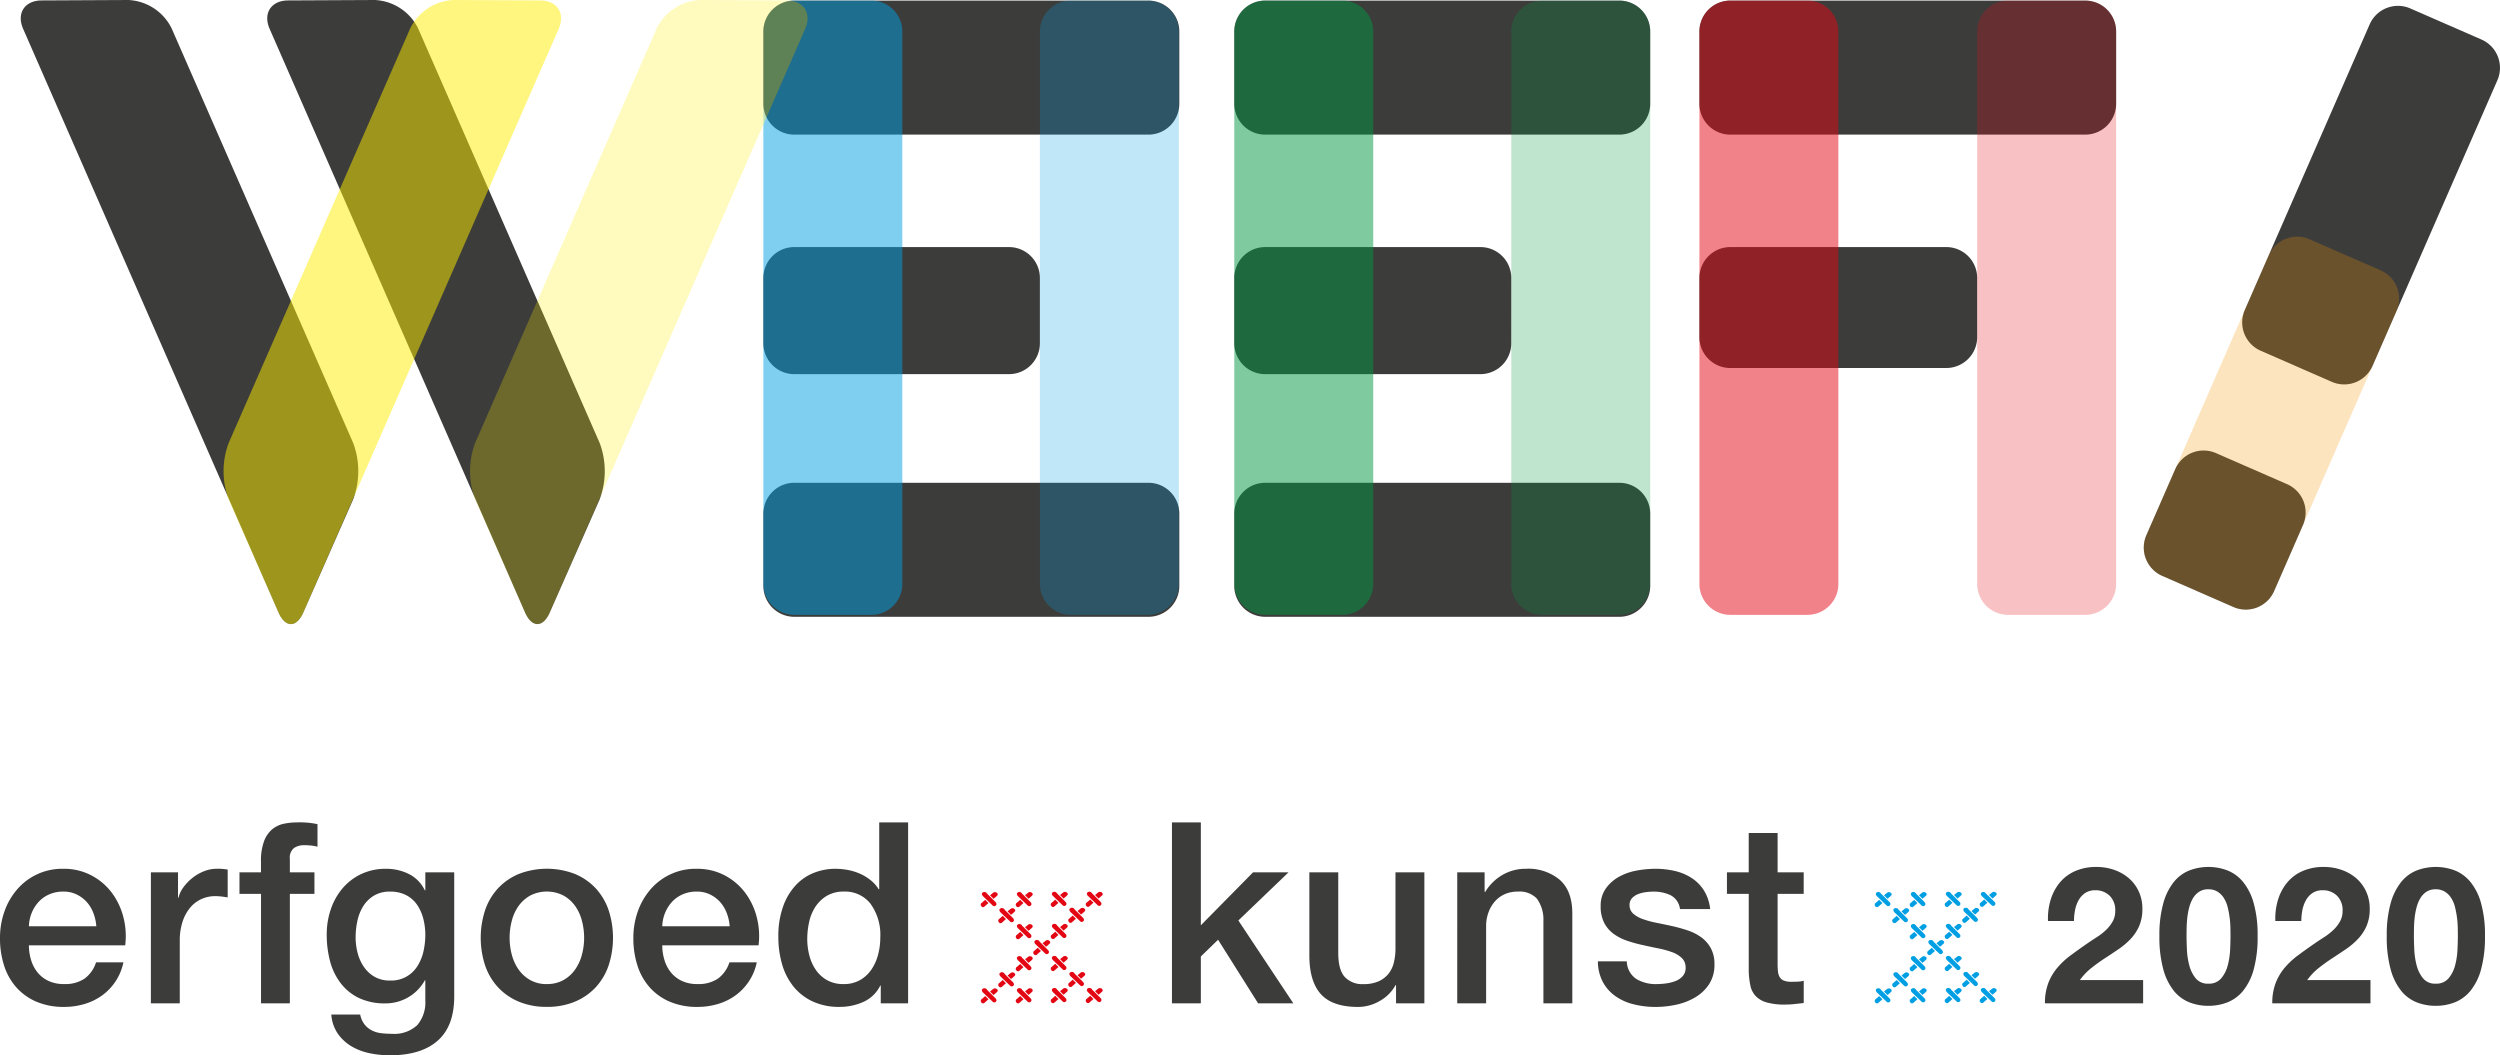 <svg xmlns="http://www.w3.org/2000/svg" width="460.033" height="194.191" viewBox="0 0 460.033 194.191">
  <g id="WEEF_" data-name="WEEF!" transform="translate(-139.37 -141.922)">
    <g id="Group_70" data-name="Group 70">
      <g id="Group_57" data-name="Group 57">
        <g id="Group_54" data-name="Group 54">
          <g id="Group_53" data-name="Group 53">
            <g id="Group_49" data-name="Group 49">
              <g id="Group_39" data-name="Group 39">
                <g id="Group_38" data-name="Group 38">
                  <path id="Path_66" data-name="Path 66" d="M356.38,161.025a5.686,5.686,0,0,1-5.669,5.669h-65.2a5.686,5.686,0,0,1-5.669-5.669V147.7a5.686,5.686,0,0,1,5.669-5.669h65.2a5.686,5.686,0,0,1,5.669,5.669Zm-5.669,69.736a5.686,5.686,0,0,1,5.669,5.669v13.323a5.686,5.686,0,0,1-5.669,5.669h-65.2a5.686,5.686,0,0,1-5.669-5.669V236.43a5.686,5.686,0,0,1,5.669-5.669h65.2Z" fill="#3c3c3b"/>
                </g>
              </g>
              <g id="Group_41" data-name="Group 41">
                <g id="Group_40" data-name="Group 40">
                  <path id="Path_67" data-name="Path 67" d="M443.034,161.025a5.686,5.686,0,0,1-5.669,5.669h-65.2a5.686,5.686,0,0,1-5.669-5.669V147.7a5.686,5.686,0,0,1,5.669-5.669h65.2a5.686,5.686,0,0,1,5.669,5.669Zm-5.67,69.736a5.686,5.686,0,0,1,5.669,5.669v13.323a5.686,5.686,0,0,1-5.669,5.669h-65.2a5.686,5.686,0,0,1-5.669-5.669V236.43a5.686,5.686,0,0,1,5.669-5.669h65.2Z" fill="#3c3c3b"/>
                </g>
              </g>
              <g id="Group_43" data-name="Group 43">
                <g id="Group_42" data-name="Group 42">
                  <path id="Path_68" data-name="Path 68" d="M452.084,147.7a5.686,5.686,0,0,1,5.669-5.669H523.1a5.686,5.686,0,0,1,5.669,5.669v13.324a5.686,5.686,0,0,1-5.669,5.669H457.753a5.686,5.686,0,0,1-5.669-5.669V147.7Zm0,45.356a5.686,5.686,0,0,1,5.669-5.669h39.775a5.686,5.686,0,0,1,5.669,5.669v10.915a5.686,5.686,0,0,1-5.669,5.669H457.753a5.686,5.686,0,0,1-5.669-5.669Z" fill="#3c3c3b"/>
                </g>
              </g>
              <g id="Group_48" data-name="Group 48">
                <g id="Group_45" data-name="Group 45">
                  <g id="Group_44" data-name="Group 44">
                    <path id="Path_69" data-name="Path 69" d="M575.94,209.268a5.686,5.686,0,0,1-7.465,2.924l-13.118-5.733a5.686,5.686,0,0,1-2.924-7.465l22.991-52.6a5.686,5.686,0,0,1,7.465-2.924l13.119,5.733a5.688,5.688,0,0,1,2.924,7.465Z" fill="#3c3c3b"/>
                  </g>
                </g>
                <g id="Group_47" data-name="Group 47">
                  <g id="Group_46" data-name="Group 46">
                    <path id="Path_70" data-name="Path 70" d="M557.831,250.7a5.686,5.686,0,0,1-7.465,2.924l-13.118-5.734a5.686,5.686,0,0,1-2.924-7.465l5.337-12.208a5.686,5.686,0,0,1,7.465-2.924l13.117,5.733a5.688,5.688,0,0,1,2.924,7.466Z" fill="#3c3c3b"/>
                  </g>
                </g>
              </g>
            </g>
            <g id="Group_52" data-name="Group 52">
              <g id="Group_50" data-name="Group 50">
                <path id="Path_71" data-name="Path 71" d="M162.982,141.922a9.373,9.373,0,0,1,7.943,5.164l33.438,76.357a14.788,14.788,0,0,1-.012,10.381l-9.166,20.8c-1.258,2.854-3.309,2.851-4.559-.006l-47-107.391c-1.25-2.856.278-5.207,3.4-5.224Z" fill="#3c3c3b"/>
              </g>
              <g id="Group_51" data-name="Group 51">
                <path id="Path_72" data-name="Path 72" d="M208.339,141.922a9.373,9.373,0,0,1,7.943,5.164l33.438,76.357a14.788,14.788,0,0,1-.012,10.381l-9.166,20.8c-1.258,2.854-3.309,2.851-4.559-.006l-47-107.392c-1.25-2.856.278-5.207,3.4-5.224Z" fill="#3c3c3b"/>
              </g>
            </g>
          </g>
        </g>
        <g id="Group_55" data-name="Group 55">
          <path id="Path_73" data-name="Path 73" d="M417.465,205.1a5.686,5.686,0,0,1-5.669,5.669H372.163a5.686,5.686,0,0,1-5.669-5.669V193.057a5.686,5.686,0,0,1,5.669-5.669H411.8a5.686,5.686,0,0,1,5.669,5.669Z" fill="#3c3c3b"/>
        </g>
        <g id="Group_56" data-name="Group 56">
          <path id="Path_74" data-name="Path 74" d="M330.725,205.1a5.686,5.686,0,0,1-5.669,5.669H285.51a5.686,5.686,0,0,1-5.669-5.669V193.057a5.686,5.686,0,0,1,5.669-5.669h39.546a5.686,5.686,0,0,1,5.669,5.669Z" fill="#3c3c3b"/>
        </g>
      </g>
      <g id="Group_69" data-name="Group 69" opacity="0.5">
        <g id="Group_68" data-name="Group 68">
          <g id="Group_59" data-name="Group 59" opacity="0.5">
            <g id="Group_58" data-name="Group 58">
              <path id="Path_75" data-name="Path 75" d="M557.831,250.7a5.686,5.686,0,0,1-7.465,2.924l-13.119-5.734a5.686,5.686,0,0,1-2.924-7.465l22.539-51.564a5.686,5.686,0,0,1,7.465-2.924l13.119,5.734a5.686,5.686,0,0,1,2.924,7.465Z" fill="#f39200"/>
            </g>
          </g>
          <g id="Group_60" data-name="Group 60">
            <path id="Path_76" data-name="Path 76" d="M305.409,249.392a5.686,5.686,0,0,1-5.669,5.669H285.51a5.686,5.686,0,0,1-5.669-5.669V147.7a5.686,5.686,0,0,1,5.669-5.669h14.229a5.686,5.686,0,0,1,5.669,5.669V249.392Z" fill="#009fe3"/>
          </g>
          <g id="Group_61" data-name="Group 61">
            <path id="Path_77" data-name="Path 77" d="M392.063,249.392a5.686,5.686,0,0,1-5.669,5.669h-14.23a5.686,5.686,0,0,1-5.669-5.669V147.7a5.686,5.686,0,0,1,5.669-5.669h14.23a5.686,5.686,0,0,1,5.669,5.669Z" fill="#009640"/>
          </g>
          <g id="Group_62" data-name="Group 62">
            <path id="Path_78" data-name="Path 78" d="M477.653,249.392a5.686,5.686,0,0,1-5.669,5.669h-14.23a5.686,5.686,0,0,1-5.669-5.669V147.7a5.686,5.686,0,0,1,5.669-5.669h14.23a5.686,5.686,0,0,1,5.669,5.669Z" fill="#e30613"/>
          </g>
          <g id="Group_63" data-name="Group 63" opacity="0.5">
            <path id="Path_79" data-name="Path 79" d="M356.293,249.392a5.686,5.686,0,0,1-5.669,5.669h-14.23a5.686,5.686,0,0,1-5.669-5.669V147.7a5.686,5.686,0,0,1,5.669-5.669h14.23a5.686,5.686,0,0,1,5.669,5.669Z" fill="#009fe3"/>
          </g>
          <g id="Group_64" data-name="Group 64" opacity="0.5">
            <path id="Path_80" data-name="Path 80" d="M443.034,249.392a5.686,5.686,0,0,1-5.669,5.669h-14.23a5.686,5.686,0,0,1-5.669-5.669V147.7a5.686,5.686,0,0,1,5.669-5.669h14.23a5.686,5.686,0,0,1,5.669,5.669Z" fill="#009640"/>
          </g>
          <g id="Group_65" data-name="Group 65" opacity="0.5">
            <path id="Path_81" data-name="Path 81" d="M528.765,249.392a5.686,5.686,0,0,1-5.669,5.669H508.867a5.686,5.686,0,0,1-5.669-5.669V147.7a5.686,5.686,0,0,1,5.669-5.669H523.1a5.686,5.686,0,0,1,5.669,5.669Z" fill="#e30613"/>
          </g>
          <g id="Group_66" data-name="Group 66">
            <path id="Path_82" data-name="Path 82" d="M222.826,141.922a9.373,9.373,0,0,0-7.943,5.164l-33.438,76.357a14.788,14.788,0,0,0,.012,10.381l9.166,20.8c1.258,2.854,3.309,2.851,4.559-.006l47-107.392c1.25-2.856-.278-5.207-3.4-5.224Z" fill="#ffed00"/>
          </g>
          <g id="Group_67" data-name="Group 67" opacity="0.5">
            <path id="Path_83" data-name="Path 83" d="M268.183,141.922a9.373,9.373,0,0,0-7.943,5.164L226.8,223.443a14.788,14.788,0,0,0,.012,10.381l9.166,20.8c1.258,2.854,3.309,2.851,4.559-.006l47-107.392c1.25-2.856-.278-5.207-3.4-5.224Z" fill="#ffed00"/>
          </g>
        </g>
      </g>
    </g>
    <g id="Group_106" data-name="Group 106">
      <g id="Group_101" data-name="Group 101">
        <path id="Path_121" data-name="Path 121" d="M144.688,315.872a9.266,9.266,0,0,0,.4,2.7,6.658,6.658,0,0,0,1.189,2.285,5.722,5.722,0,0,0,2.005,1.562,6.628,6.628,0,0,0,2.892.583,6.382,6.382,0,0,0,3.754-1A5.93,5.93,0,0,0,157.046,319h5.037a10,10,0,0,1-3.918,6.086,10.656,10.656,0,0,1-3.241,1.585,13.069,13.069,0,0,1-3.754.537,12.766,12.766,0,0,1-5.037-.934,10.4,10.4,0,0,1-3.708-2.611,11.061,11.061,0,0,1-2.285-4.011,16.292,16.292,0,0,1-.77-5.13,14.516,14.516,0,0,1,.816-4.873,12.469,12.469,0,0,1,2.332-4.058,10.934,10.934,0,0,1,8.512-3.8,10.8,10.8,0,0,1,5.106,1.189,11.2,11.2,0,0,1,3.754,3.147,12.758,12.758,0,0,1,2.168,4.5,13.828,13.828,0,0,1,.35,5.247h-17.72Zm12.406-3.5a8.587,8.587,0,0,0-.536-2.425,6.484,6.484,0,0,0-1.213-2.028,6,6,0,0,0-1.865-1.4,5.5,5.5,0,0,0-2.448-.536,6.4,6.4,0,0,0-2.542.489,5.794,5.794,0,0,0-1.958,1.353,6.716,6.716,0,0,0-1.306,2.029,7.059,7.059,0,0,0-.537,2.518h12.4Z" fill="#3c3c3b"/>
        <path id="Path_122" data-name="Path 122" d="M167.135,302.44h4.99V307.1h.093a5.355,5.355,0,0,1,.91-1.912,8.845,8.845,0,0,1,1.632-1.7,8.233,8.233,0,0,1,2.122-1.236,6.369,6.369,0,0,1,2.379-.466,11.514,11.514,0,0,1,1.282.047q.35.047.723.093v5.13c-.374-.062-.754-.116-1.143-.163a9.512,9.512,0,0,0-1.143-.07,6.121,6.121,0,0,0-2.542.537,5.826,5.826,0,0,0-2.075,1.585,7.746,7.746,0,0,0-1.4,2.589,11.17,11.17,0,0,0-.513,3.544v11.473h-5.316Z" fill="#3c3c3b"/>
        <path id="Path_123" data-name="Path 123" d="M183.429,302.44h3.964v-2.005a10.292,10.292,0,0,1,.56-3.708,5.255,5.255,0,0,1,1.493-2.191,4.926,4.926,0,0,1,2.122-1.026,11.877,11.877,0,0,1,2.495-.256,15.215,15.215,0,0,1,3.731.326v4.15a7.717,7.717,0,0,0-1.1-.21,11.654,11.654,0,0,0-1.375-.069,3.241,3.241,0,0,0-1.842.513,2.251,2.251,0,0,0-.77,2.005v2.472h4.524v3.965h-4.524v20.146H187.4V306.406h-3.964V302.44Z" fill="#3c3c3b"/>
        <path id="Path_124" data-name="Path 124" d="M222.953,325.293q0,5.457-3.055,8.138t-8.791,2.682a18.463,18.463,0,0,1-3.661-.373,10.868,10.868,0,0,1-3.358-1.26,8.1,8.1,0,0,1-2.542-2.331,7.092,7.092,0,0,1-1.212-3.545h5.316a4.252,4.252,0,0,0,.793,1.819,4.1,4.1,0,0,0,1.329,1.1,5.064,5.064,0,0,0,1.7.513,15.932,15.932,0,0,0,1.959.117,6.2,6.2,0,0,0,4.71-1.586,6.424,6.424,0,0,0,1.493-4.57v-3.685h-.093a8.093,8.093,0,0,1-3.055,3.125,8.2,8.2,0,0,1-4.174,1.119,11.01,11.01,0,0,1-4.92-1,9.348,9.348,0,0,1-3.358-2.751,11.418,11.418,0,0,1-1.935-4.034,18.994,18.994,0,0,1-.606-4.9,14.24,14.24,0,0,1,.746-4.616,11.749,11.749,0,0,1,2.146-3.848,10.271,10.271,0,0,1,3.428-2.635,10.428,10.428,0,0,1,4.593-.979,9.258,9.258,0,0,1,4.2.956,6.49,6.49,0,0,1,2.938,3.008h.093v-3.312h5.316v22.852Zm-11.8-2.939a5.642,5.642,0,0,0,5.013-2.635,8.41,8.41,0,0,0,1.119-2.7,13.547,13.547,0,0,0,.35-3.055,11.914,11.914,0,0,0-.373-2.984,8.048,8.048,0,0,0-1.143-2.565,5.536,5.536,0,0,0-2.005-1.772,6.268,6.268,0,0,0-2.961-.652,5.6,5.6,0,0,0-2.985.746,5.972,5.972,0,0,0-1.959,1.936,8.322,8.322,0,0,0-1.072,2.7,14.233,14.233,0,0,0-.327,3.008,11.428,11.428,0,0,0,.373,2.915,8.053,8.053,0,0,0,1.143,2.541,6.094,6.094,0,0,0,1.959,1.819A5.57,5.57,0,0,0,211.154,322.354Z" fill="#3c3c3b"/>
        <path id="Path_125" data-name="Path 125" d="M240,327.2a13.131,13.131,0,0,1-5.153-.956,10.984,10.984,0,0,1-3.824-2.636,11.232,11.232,0,0,1-2.378-4.011,16.386,16.386,0,0,1,0-10.213,11.241,11.241,0,0,1,2.378-4.011,11,11,0,0,1,3.824-2.635,14.366,14.366,0,0,1,10.306,0,11.014,11.014,0,0,1,3.824,2.635,11.27,11.27,0,0,1,2.378,4.011,16.386,16.386,0,0,1,0,10.213,11.262,11.262,0,0,1-2.378,4.011,11,11,0,0,1-3.824,2.636A13.138,13.138,0,0,1,240,327.2Zm0-4.2a6.1,6.1,0,0,0,3.078-.747,6.47,6.47,0,0,0,2.145-1.958,8.562,8.562,0,0,0,1.236-2.729,12.215,12.215,0,0,0,.4-3.1,12.361,12.361,0,0,0-.4-3.078,8.268,8.268,0,0,0-1.236-2.728,6.6,6.6,0,0,0-2.145-1.936,6.723,6.723,0,0,0-6.156,0,6.592,6.592,0,0,0-2.145,1.936,8.238,8.238,0,0,0-1.236,2.728,12.254,12.254,0,0,0,0,6.18,8.54,8.54,0,0,0,1.236,2.729,6.46,6.46,0,0,0,2.145,1.958A6.088,6.088,0,0,0,240,323.008Z" fill="#3c3c3b"/>
        <path id="Path_126" data-name="Path 126" d="M261.235,315.872a9.265,9.265,0,0,0,.4,2.7,6.658,6.658,0,0,0,1.189,2.285,5.722,5.722,0,0,0,2.005,1.562,6.628,6.628,0,0,0,2.892.583,6.382,6.382,0,0,0,3.754-1A5.93,5.93,0,0,0,273.593,319h5.037a10,10,0,0,1-3.918,6.086,10.656,10.656,0,0,1-3.241,1.585,13.069,13.069,0,0,1-3.754.537,12.766,12.766,0,0,1-5.037-.934,10.4,10.4,0,0,1-3.708-2.611,11.061,11.061,0,0,1-2.285-4.011,16.292,16.292,0,0,1-.77-5.13,14.516,14.516,0,0,1,.816-4.873,12.469,12.469,0,0,1,2.332-4.058,10.934,10.934,0,0,1,8.512-3.8,10.8,10.8,0,0,1,5.106,1.189,11.2,11.2,0,0,1,3.754,3.147,12.758,12.758,0,0,1,2.168,4.5,13.828,13.828,0,0,1,.35,5.247h-17.72Zm12.406-3.5a8.587,8.587,0,0,0-.536-2.425,6.484,6.484,0,0,0-1.213-2.028,6,6,0,0,0-1.865-1.4,5.5,5.5,0,0,0-2.448-.536,6.4,6.4,0,0,0-2.542.489,5.794,5.794,0,0,0-1.958,1.353,6.716,6.716,0,0,0-1.306,2.029,7.059,7.059,0,0,0-.537,2.518h12.4Z" fill="#3c3c3b"/>
        <path id="Path_127" data-name="Path 127" d="M306.477,326.552H301.44v-3.265h-.093a6.314,6.314,0,0,1-3.125,3.008,10.6,10.6,0,0,1-4.337.91,11.519,11.519,0,0,1-4.967-1,9.887,9.887,0,0,1-3.521-2.729,11.667,11.667,0,0,1-2.1-4.08,17.672,17.672,0,0,1-.7-5.061,16.162,16.162,0,0,1,.886-5.643,11.279,11.279,0,0,1,2.355-3.918,9.13,9.13,0,0,1,3.358-2.262,10.7,10.7,0,0,1,3.847-.723,12.773,12.773,0,0,1,2.285.21,10.09,10.09,0,0,1,2.239.676,8.9,8.9,0,0,1,1.982,1.189,6.613,6.613,0,0,1,1.516,1.7h.093V293.251h5.317v33.3Zm-18.561-11.8a11.773,11.773,0,0,0,.4,3.031,8.292,8.292,0,0,0,1.212,2.658,6.129,6.129,0,0,0,2.076,1.865,6.042,6.042,0,0,0,2.984.7,5.97,5.97,0,0,0,3.055-.747,6.32,6.32,0,0,0,2.1-1.958,8.88,8.88,0,0,0,1.212-2.729,12.215,12.215,0,0,0,.4-3.1,9.748,9.748,0,0,0-1.8-6.249,5.916,5.916,0,0,0-4.874-2.238,6.008,6.008,0,0,0-3.148.77,6.48,6.48,0,0,0-2.1,2.005,8.328,8.328,0,0,0-1.166,2.8A14.666,14.666,0,0,0,287.916,314.753Z" fill="#3c3c3b"/>
        <path id="Path_128" data-name="Path 128" d="M355.025,293.254h5.316v18.934l9.607-9.747h6.529l-9.234,8.861,10.12,15.25h-6.482l-7.369-11.706-3.171,3.078v8.628h-5.316Z" fill="#3c3c3b"/>
        <path id="Path_129" data-name="Path 129" d="M401.483,326.552h-5.224V323.2h-.093a7.3,7.3,0,0,1-2.915,2.914,7.923,7.923,0,0,1-3.941,1.1q-4.756,0-6.879-2.355t-2.122-7.112v-15.3h5.316v14.784q0,3.171,1.212,4.477a4.415,4.415,0,0,0,3.4,1.307,6.7,6.7,0,0,0,2.8-.514,4.94,4.94,0,0,0,1.819-1.376,5.28,5.28,0,0,0,1-2.075,10.746,10.746,0,0,0,.3-2.611V302.44h5.317v24.112Z" fill="#3c3c3b"/>
        <path id="Path_130" data-name="Path 130" d="M407.522,302.44h5.037v3.545l.093.093a8.908,8.908,0,0,1,3.171-3.147,8.447,8.447,0,0,1,4.337-1.143,9.016,9.016,0,0,1,6.25,2.052q2.285,2.052,2.285,6.156v16.556h-5.317V311.395a6.553,6.553,0,0,0-1.212-4.127,4.407,4.407,0,0,0-3.5-1.282,5.781,5.781,0,0,0-2.425.489,5.255,5.255,0,0,0-1.819,1.353,6.365,6.365,0,0,0-1.166,2.029,7.24,7.24,0,0,0-.42,2.472v14.224h-5.316Z" fill="#3c3c3b"/>
        <path id="Path_131" data-name="Path 131" d="M438.721,318.811a4,4,0,0,0,1.772,3.264,6.964,6.964,0,0,0,3.684.934,14.206,14.206,0,0,0,1.7-.117,7.4,7.4,0,0,0,1.8-.442,3.376,3.376,0,0,0,1.375-.956,2.3,2.3,0,0,0,.49-1.656,2.351,2.351,0,0,0-.746-1.679,5.17,5.17,0,0,0-1.8-1.049,17.36,17.36,0,0,0-2.495-.677q-1.4-.281-2.845-.606a26.163,26.163,0,0,1-2.868-.793,9.182,9.182,0,0,1-2.472-1.259,5.8,5.8,0,0,1-1.749-2.028,6.476,6.476,0,0,1-.653-3.055,5.477,5.477,0,0,1,.956-3.288,7.342,7.342,0,0,1,2.425-2.146,10.566,10.566,0,0,1,3.264-1.143,19.228,19.228,0,0,1,3.428-.326,15.765,15.765,0,0,1,3.568.4,9.724,9.724,0,0,1,3.078,1.282,7.527,7.527,0,0,1,2.285,2.309,8.014,8.014,0,0,1,1.143,3.428h-5.55a3.313,3.313,0,0,0-1.749-2.565,7.263,7.263,0,0,0-3.148-.652,11.3,11.3,0,0,0-1.329.093,6.192,6.192,0,0,0-1.446.35,3.05,3.05,0,0,0-1.143.747,1.781,1.781,0,0,0-.466,1.282,2.03,2.03,0,0,0,.676,1.586,5.347,5.347,0,0,0,1.772,1,17.325,17.325,0,0,0,2.495.677q1.4.281,2.892.606,1.445.327,2.845.792a9.194,9.194,0,0,1,2.495,1.26,6.133,6.133,0,0,1,1.772,2.005,6.069,6.069,0,0,1,.676,2.985,6.487,6.487,0,0,1-.979,3.638,7.742,7.742,0,0,1-2.542,2.425,11.6,11.6,0,0,1-3.474,1.353,17.644,17.644,0,0,1-3.778.42,16.43,16.43,0,0,1-4.22-.514,9.821,9.821,0,0,1-3.358-1.562,7.53,7.53,0,0,1-2.239-2.611,8.3,8.3,0,0,1-.863-3.707h5.318Z" fill="#3c3c3b"/>
        <path id="Path_132" data-name="Path 132" d="M457.147,302.44h4.011v-7.229h5.316v7.229h4.8V306.4h-4.8v12.871a12.752,12.752,0,0,0,.07,1.446,2.478,2.478,0,0,0,.326,1.025,1.553,1.553,0,0,0,.77.63,3.782,3.782,0,0,0,1.4.21c.373,0,.747-.008,1.12-.023a5.538,5.538,0,0,0,1.119-.163v4.1q-.887.093-1.726.187a15.425,15.425,0,0,1-1.726.094,11.816,11.816,0,0,1-3.381-.4,4.505,4.505,0,0,1-2.005-1.166,4.012,4.012,0,0,1-.979-1.936,14.541,14.541,0,0,1-.3-2.658V306.406h-4.011V302.44Z" fill="#3c3c3b"/>
        <path id="Path_133" data-name="Path 133" d="M516.722,307.48a9.124,9.124,0,0,1,1.687-3.163,7.646,7.646,0,0,1,2.83-2.109,9.584,9.584,0,0,1,3.919-.756,9.815,9.815,0,0,1,3.217.527,8.252,8.252,0,0,1,2.689,1.512,7.18,7.18,0,0,1,1.845,2.426,7.433,7.433,0,0,1,.686,3.233,7.779,7.779,0,0,1-.6,3.2,8.424,8.424,0,0,1-1.582,2.373,13.56,13.56,0,0,1-2.232,1.881q-1.248.843-2.514,1.67t-2.46,1.774a11.123,11.123,0,0,0-2.109,2.215h11.636v4.289H515.667a10.267,10.267,0,0,1,.615-3.727,9.923,9.923,0,0,1,1.67-2.83,14.641,14.641,0,0,1,2.478-2.3q1.424-1.055,3.006-2.145.809-.562,1.722-1.143a11.48,11.48,0,0,0,1.67-1.283,6.841,6.841,0,0,0,1.266-1.582,3.924,3.924,0,0,0,.51-2,3.707,3.707,0,0,0-1.037-2.8,3.665,3.665,0,0,0-2.654-1,3.224,3.224,0,0,0-1.846.51,3.8,3.8,0,0,0-1.213,1.335,6.14,6.14,0,0,0-.65,1.828,10.459,10.459,0,0,0-.193,1.986H516.23A11.755,11.755,0,0,1,516.722,307.48Z" fill="#3c3c3b"/>
        <path id="Path_134" data-name="Path 134" d="M537.452,308.113a10.841,10.841,0,0,1,1.951-3.919,7,7,0,0,1,2.865-2.109,9.885,9.885,0,0,1,6.961,0,7.135,7.135,0,0,1,2.883,2.109,10.682,10.682,0,0,1,1.968,3.919,21.628,21.628,0,0,1,.721,6.029,22.454,22.454,0,0,1-.721,6.169,10.688,10.688,0,0,1-1.968,3.955,7.126,7.126,0,0,1-2.883,2.109,9.624,9.624,0,0,1-3.5.633,9.506,9.506,0,0,1-3.463-.633,7,7,0,0,1-2.865-2.109,10.848,10.848,0,0,1-1.951-3.955,22.414,22.414,0,0,1-.721-6.169A21.589,21.589,0,0,1,537.452,308.113Zm4.341,8.578a13.712,13.712,0,0,0,.439,2.883,6.158,6.158,0,0,0,1.178,2.372,2.831,2.831,0,0,0,2.32.984,2.925,2.925,0,0,0,2.373-.984,6.046,6.046,0,0,0,1.2-2.372,13.712,13.712,0,0,0,.439-2.883q.07-1.494.07-2.549,0-.633-.018-1.529a17.317,17.317,0,0,0-.493-3.727,5.774,5.774,0,0,0-.686-1.67,3.761,3.761,0,0,0-1.16-1.194,3.1,3.1,0,0,0-1.722-.457,3,3,0,0,0-1.705.457,3.669,3.669,0,0,0-1.125,1.194,6.494,6.494,0,0,0-.686,1.67,13.053,13.053,0,0,0-.352,1.881q-.106.95-.123,1.846t-.018,1.529C541.723,314.846,541.746,315.7,541.793,316.691Z" fill="#3c3c3b"/>
        <path id="Path_135" data-name="Path 135" d="M558.558,307.48a9.124,9.124,0,0,1,1.687-3.163,7.646,7.646,0,0,1,2.83-2.109,9.584,9.584,0,0,1,3.919-.756,9.815,9.815,0,0,1,3.217.527,8.252,8.252,0,0,1,2.689,1.512,7.18,7.18,0,0,1,1.845,2.426,7.433,7.433,0,0,1,.686,3.233,7.779,7.779,0,0,1-.6,3.2,8.424,8.424,0,0,1-1.582,2.373,13.56,13.56,0,0,1-2.232,1.881q-1.248.843-2.514,1.67t-2.46,1.774a11.123,11.123,0,0,0-2.109,2.215h11.636v4.289H557.5a10.267,10.267,0,0,1,.615-3.727,9.923,9.923,0,0,1,1.67-2.83,14.641,14.641,0,0,1,2.478-2.3q1.424-1.055,3.006-2.145.809-.562,1.722-1.143a11.48,11.48,0,0,0,1.67-1.283,6.841,6.841,0,0,0,1.266-1.582,3.924,3.924,0,0,0,.51-2,3.707,3.707,0,0,0-1.037-2.8,3.665,3.665,0,0,0-2.654-1,3.224,3.224,0,0,0-1.846.51,3.8,3.8,0,0,0-1.213,1.335,6.14,6.14,0,0,0-.65,1.828,10.459,10.459,0,0,0-.193,1.986h-4.781A11.807,11.807,0,0,1,558.558,307.48Z" fill="#3c3c3b"/>
        <path id="Path_136" data-name="Path 136" d="M579.288,308.113a10.841,10.841,0,0,1,1.951-3.919,7,7,0,0,1,2.865-2.109,9.885,9.885,0,0,1,6.961,0,7.135,7.135,0,0,1,2.883,2.109,10.682,10.682,0,0,1,1.968,3.919,21.628,21.628,0,0,1,.721,6.029,22.454,22.454,0,0,1-.721,6.169,10.688,10.688,0,0,1-1.968,3.955,7.126,7.126,0,0,1-2.883,2.109,9.624,9.624,0,0,1-3.5.633,9.506,9.506,0,0,1-3.463-.633,7,7,0,0,1-2.865-2.109,10.848,10.848,0,0,1-1.951-3.955,22.414,22.414,0,0,1-.721-6.169A21.589,21.589,0,0,1,579.288,308.113Zm4.341,8.578a13.712,13.712,0,0,0,.439,2.883,6.158,6.158,0,0,0,1.178,2.372,2.831,2.831,0,0,0,2.32.984,2.925,2.925,0,0,0,2.373-.984,6.046,6.046,0,0,0,1.2-2.372,13.712,13.712,0,0,0,.439-2.883q.07-1.494.07-2.549,0-.633-.018-1.529a17.317,17.317,0,0,0-.493-3.727,5.774,5.774,0,0,0-.686-1.67,3.761,3.761,0,0,0-1.16-1.194,3.1,3.1,0,0,0-1.722-.457,3,3,0,0,0-1.705.457,3.669,3.669,0,0,0-1.125,1.194,6.494,6.494,0,0,0-.686,1.67,13.053,13.053,0,0,0-.352,1.881q-.106.95-.123,1.846t-.018,1.529C583.559,314.846,583.582,315.7,583.629,316.691Z" fill="#3c3c3b"/>
      </g>
      <g id="Group_103" data-name="Group 103">
        <g id="Group_102" data-name="Group 102">
          <path id="Path_137" data-name="Path 137" d="M320.667,307.5l.59.59-.751.671a.378.378,0,0,1-.577-.12.4.4,0,0,1,.121-.6Zm0,17.71.59.591-.751.671a.379.379,0,0,1-.577-.121.4.4,0,0,1,.121-.6Zm1.878-17.308q.322.348.094.617a.4.4,0,0,1-.577.054L320.21,306.8q-.348-.483.067-.685c.277-.135.523-.049.738.255Zm0,17.71c.215.233.246.438.094.617a.4.4,0,0,1-.577.054l-1.852-1.771q-.348-.483.067-.685a.547.547,0,0,1,.738.255Zm-.992-18.944.59-.482a.538.538,0,0,1,.671.04c.214.17.206.362-.027.577l-.59.51Zm0,17.71.59-.482a.538.538,0,0,1,.671.04c.214.17.206.362-.027.577l-.59.51Zm2.334-13.927.59.591-.751.671a.378.378,0,0,1-.577-.121.4.4,0,0,1,.121-.6Zm0,11.808.59.59-.751.671a.378.378,0,0,1-.577-.121.4.4,0,0,1,.121-.6Zm1.879-11.4c.214.232.246.438.094.617a.4.4,0,0,1-.577.054l-1.852-1.771q-.35-.483.067-.685a.547.547,0,0,1,.738.255Zm0,11.807c.214.232.246.438.094.617a.4.4,0,0,1-.577.054l-1.852-1.771q-.35-.483.067-.685a.547.547,0,0,1,.738.256Zm-.993-13.041.59-.483a.538.538,0,0,1,.67.04c.215.171.206.362-.027.577l-.59.51Zm0,11.807.59-.483a.539.539,0,0,1,.67.04c.215.171.206.362-.027.577l-.59.51Zm2.334-13.927.59.59-.751.671a.378.378,0,0,1-.577-.12.4.4,0,0,1,.121-.6Zm0,5.9.59.59-.751.671a.378.378,0,0,1-.577-.12.4.4,0,0,1,.121-.6Zm0,5.9.59.591-.751.671a.379.379,0,0,1-.577-.121.4.4,0,0,1,.121-.6Zm0,5.9.59.591-.751.671a.379.379,0,0,1-.577-.121.4.4,0,0,1,.121-.6Zm1.878-17.308q.322.348.094.617a.4.4,0,0,1-.577.054L326.65,306.8q-.348-.483.067-.685c.277-.135.523-.049.738.255Zm0,5.9q.322.348.094.617a.4.4,0,0,1-.577.054l-1.852-1.771q-.348-.483.067-.685a.547.547,0,0,1,.738.255Zm0,5.9c.215.233.246.438.094.617a.4.4,0,0,1-.577.054l-1.852-1.771q-.348-.483.067-.685a.547.547,0,0,1,.738.255Zm0,5.9c.215.233.246.438.094.617a.4.4,0,0,1-.577.054l-1.852-1.771q-.348-.483.067-.685a.547.547,0,0,1,.738.255Zm-.992-18.944.59-.482a.538.538,0,0,1,.671.04q.322.255-.027.577l-.59.51Zm0,5.9.59-.482a.538.538,0,0,1,.671.04q.322.255-.027.577l-.59.51Zm0,5.9.59-.482a.538.538,0,0,1,.671.04q.322.255-.027.577l-.59.51Zm0,5.9.59-.482a.538.538,0,0,1,.671.04q.322.255-.027.577l-.59.51Zm2.334-8.023.59.59-.751.671a.378.378,0,0,1-.577-.121.4.4,0,0,1,.121-.6Zm1.879.4q.322.348.094.617a.4.4,0,0,1-.577.054l-1.852-1.771q-.35-.483.067-.685a.547.547,0,0,1,.738.255Zm-.993-1.235.59-.483a.539.539,0,0,1,.671.04c.214.171.2.362-.027.577l-.59.51Zm2.334-8.023.59.59-.751.671a.378.378,0,0,1-.577-.12.4.4,0,0,1,.121-.6Zm0,5.9.59.59-.751.671a.378.378,0,0,1-.577-.12.4.4,0,0,1,.121-.6Zm0,5.9.59.591-.751.671a.379.379,0,0,1-.577-.121.4.4,0,0,1,.121-.6Zm0,5.9.59.591-.751.671a.379.379,0,0,1-.577-.121.4.4,0,0,1,.121-.6Zm1.879-17.308c.214.232.246.438.094.617a.4.4,0,0,1-.577.054l-1.851-1.771q-.35-.483.067-.685c.277-.135.523-.049.738.255Zm0,5.9c.214.232.246.438.094.617a.4.4,0,0,1-.577.054l-1.851-1.771q-.35-.483.067-.685a.547.547,0,0,1,.738.255Zm0,5.9c.214.233.246.438.094.617a.4.4,0,0,1-.577.054l-1.851-1.771q-.35-.483.067-.685a.547.547,0,0,1,.738.255Zm0,5.9c.214.233.246.438.094.617a.4.4,0,0,1-.577.054l-1.851-1.771q-.35-.483.067-.685a.547.547,0,0,1,.738.255Zm-.993-18.944.59-.482a.538.538,0,0,1,.671.04q.322.255-.027.577l-.59.51Zm0,5.9.59-.482a.538.538,0,0,1,.671.04q.322.255-.027.577l-.59.51Zm0,5.9.59-.482a.538.538,0,0,1,.671.04q.322.255-.027.577l-.59.51Zm0,5.9.59-.482a.538.538,0,0,1,.671.04q.322.255-.027.577l-.59.51Zm2.334-13.927.59.591-.751.671a.378.378,0,0,1-.577-.121.4.4,0,0,1,.121-.6Zm0,11.808.59.59-.751.671a.378.378,0,0,1-.577-.121.4.4,0,0,1,.121-.6Zm1.879-11.4q.322.348.094.617a.4.4,0,0,1-.577.054l-1.852-1.771q-.348-.483.067-.685a.547.547,0,0,1,.738.255Zm0,11.807q.322.348.094.617a.4.4,0,0,1-.577.054l-1.852-1.771q-.348-.483.067-.685a.547.547,0,0,1,.738.256Zm-.993-13.041.59-.483a.539.539,0,0,1,.671.04c.214.171.206.362-.027.577l-.59.51Zm0,11.807.59-.483a.541.541,0,0,1,.671.04c.214.171.206.362-.027.577l-.59.51Zm2.334-13.927.59.59-.751.671a.378.378,0,0,1-.577-.12.4.4,0,0,1,.121-.6Zm0,17.71.59.591-.751.671a.379.379,0,0,1-.577-.121.4.4,0,0,1,.121-.6Zm1.879-17.308q.322.348.094.617a.4.4,0,0,1-.577.054l-1.852-1.771q-.35-.483.067-.685c.277-.135.523-.049.738.255Zm0,17.71c.215.233.246.438.094.617a.4.4,0,0,1-.577.054l-1.852-1.771q-.35-.483.067-.685a.547.547,0,0,1,.738.255Zm-.993-18.944.59-.482a.536.536,0,0,1,.67.04q.322.255-.026.577l-.59.51Zm0,17.71.59-.482a.536.536,0,0,1,.67.04q.322.255-.026.577l-.59.51Z" fill="#e30613"/>
        </g>
      </g>
      <g id="Group_105" data-name="Group 105">
        <g id="Group_104" data-name="Group 104">
          <path id="Path_138" data-name="Path 138" d="M485.167,307.5l.59.59-.751.671a.378.378,0,0,1-.577-.12.4.4,0,0,1,.121-.6Zm0,17.71.59.591-.751.671a.379.379,0,0,1-.577-.121.4.4,0,0,1,.121-.6Zm1.878-17.308q.322.348.094.617a.4.4,0,0,1-.577.054L484.71,306.8q-.348-.483.067-.685c.277-.135.523-.049.738.255Zm0,17.71c.215.233.246.438.094.617a.4.4,0,0,1-.577.054l-1.852-1.771q-.348-.483.067-.685a.547.547,0,0,1,.738.255Zm-.993-18.944.59-.482a.538.538,0,0,1,.671.04c.214.17.206.362-.027.577l-.59.51Zm0,17.71.59-.482a.538.538,0,0,1,.671.04c.214.17.206.362-.027.577l-.59.51Zm2.335-13.927.59.591-.751.671a.378.378,0,0,1-.577-.121.4.4,0,0,1,.121-.6Zm0,11.808.59.59-.751.671a.378.378,0,0,1-.577-.121.4.4,0,0,1,.121-.6Zm1.878-11.4c.214.232.246.438.094.617a.4.4,0,0,1-.577.054l-1.852-1.771q-.35-.483.067-.685a.547.547,0,0,1,.738.255Zm0,11.807c.214.232.246.438.094.617a.4.4,0,0,1-.577.054l-1.852-1.771q-.35-.483.067-.685a.547.547,0,0,1,.738.256Zm-.993-13.041.59-.483a.538.538,0,0,1,.67.04c.215.171.206.362-.027.577l-.59.51Zm0,11.807.59-.483a.539.539,0,0,1,.67.04c.215.171.206.362-.027.577l-.59.51Zm2.335-13.927.59.59-.751.671a.378.378,0,0,1-.577-.12.4.4,0,0,1,.121-.6Zm0,5.9.59.59-.751.671a.378.378,0,0,1-.577-.12.4.4,0,0,1,.121-.6Zm0,5.9.59.591-.751.671a.379.379,0,0,1-.577-.121.4.4,0,0,1,.121-.6Zm0,5.9.59.591-.751.671a.379.379,0,0,1-.577-.121.4.4,0,0,1,.121-.6Zm1.878-17.308q.322.348.094.617a.4.4,0,0,1-.577.054L491.15,306.8q-.348-.483.067-.685c.277-.135.523-.049.738.255Zm0,5.9q.322.348.094.617a.4.4,0,0,1-.577.054l-1.852-1.771q-.348-.483.067-.685a.547.547,0,0,1,.738.255Zm0,5.9c.215.233.246.438.094.617a.4.4,0,0,1-.577.054l-1.852-1.771q-.348-.483.067-.685a.547.547,0,0,1,.738.255Zm0,5.9c.215.233.246.438.094.617a.4.4,0,0,1-.577.054l-1.852-1.771q-.348-.483.067-.685a.547.547,0,0,1,.738.255Zm-.993-18.944.59-.482a.538.538,0,0,1,.671.04q.322.255-.027.577l-.59.51Zm0,5.9.59-.482a.538.538,0,0,1,.671.04q.322.255-.027.577l-.59.51Zm0,5.9.59-.482a.538.538,0,0,1,.671.04q.322.255-.027.577l-.59.51Zm0,5.9.59-.482a.538.538,0,0,1,.671.04q.322.255-.027.577l-.59.51Zm2.335-8.023.59.59-.751.671a.378.378,0,0,1-.577-.121.4.4,0,0,1,.121-.6Zm1.878.4q.322.348.094.617a.4.4,0,0,1-.577.054l-1.852-1.771q-.35-.483.067-.685a.547.547,0,0,1,.738.255Zm-.993-1.235.59-.483a.539.539,0,0,1,.671.04c.214.171.2.362-.027.577l-.59.51Zm2.335-8.023.59.59-.751.671a.378.378,0,0,1-.577-.12.4.4,0,0,1,.121-.6Zm0,5.9.59.59-.751.671a.378.378,0,0,1-.577-.12.4.4,0,0,1,.121-.6Zm0,5.9.59.591-.751.671a.379.379,0,0,1-.577-.121.4.4,0,0,1,.121-.6Zm0,5.9.59.591-.751.671a.379.379,0,0,1-.577-.121.4.4,0,0,1,.121-.6Zm1.878-17.308c.214.232.246.438.094.617a.4.4,0,0,1-.577.054l-1.851-1.771q-.35-.483.067-.685c.277-.135.523-.049.738.255Zm0,5.9c.214.232.246.438.094.617a.4.4,0,0,1-.577.054l-1.851-1.771q-.35-.483.067-.685a.547.547,0,0,1,.738.255Zm0,5.9c.214.233.246.438.094.617a.4.4,0,0,1-.577.054l-1.851-1.771q-.35-.483.067-.685a.547.547,0,0,1,.738.255Zm0,5.9c.214.233.246.438.094.617a.4.4,0,0,1-.577.054l-1.851-1.771q-.35-.483.067-.685a.547.547,0,0,1,.738.255Zm-.993-18.944.59-.482a.538.538,0,0,1,.671.04q.322.255-.027.577l-.59.51Zm0,5.9.59-.482a.538.538,0,0,1,.671.04q.322.255-.027.577l-.59.51Zm0,5.9.59-.482a.538.538,0,0,1,.671.04q.322.255-.027.577l-.59.51Zm0,5.9.59-.482a.538.538,0,0,1,.671.04q.322.255-.027.577l-.59.51Zm2.335-13.927.59.591-.751.671a.378.378,0,0,1-.577-.121.4.4,0,0,1,.121-.6Zm0,11.808.59.59-.751.671a.378.378,0,0,1-.577-.121.4.4,0,0,1,.121-.6Zm1.878-11.4q.322.348.094.617a.4.4,0,0,1-.577.054l-1.852-1.771q-.348-.483.067-.685a.547.547,0,0,1,.738.255Zm0,11.807q.322.348.094.617a.4.4,0,0,1-.577.054l-1.852-1.771q-.348-.483.067-.685a.547.547,0,0,1,.738.256Zm-.993-13.041.59-.483a.539.539,0,0,1,.671.04c.214.171.206.362-.027.577l-.59.51Zm0,11.807.59-.483a.541.541,0,0,1,.671.04c.214.171.206.362-.027.577l-.59.51Zm2.335-13.927.59.59-.751.671a.378.378,0,0,1-.577-.12.4.4,0,0,1,.121-.6Zm0,17.71.59.591-.751.671a.379.379,0,0,1-.577-.121.4.4,0,0,1,.121-.6Zm1.878-17.308q.322.348.094.617a.4.4,0,0,1-.577.054L504.03,306.8q-.35-.483.067-.685c.277-.135.523-.049.738.255Zm0,17.71c.215.233.246.438.094.617a.4.4,0,0,1-.577.054l-1.852-1.771q-.35-.483.067-.685a.547.547,0,0,1,.738.255Zm-.992-18.944.59-.482a.536.536,0,0,1,.67.04q.322.255-.026.577l-.59.51Zm0,17.71.59-.482a.536.536,0,0,1,.67.04q.322.255-.026.577l-.59.51Z" fill="#009fe3"/>
        </g>
      </g>
    </g>
  </g>
</svg>
